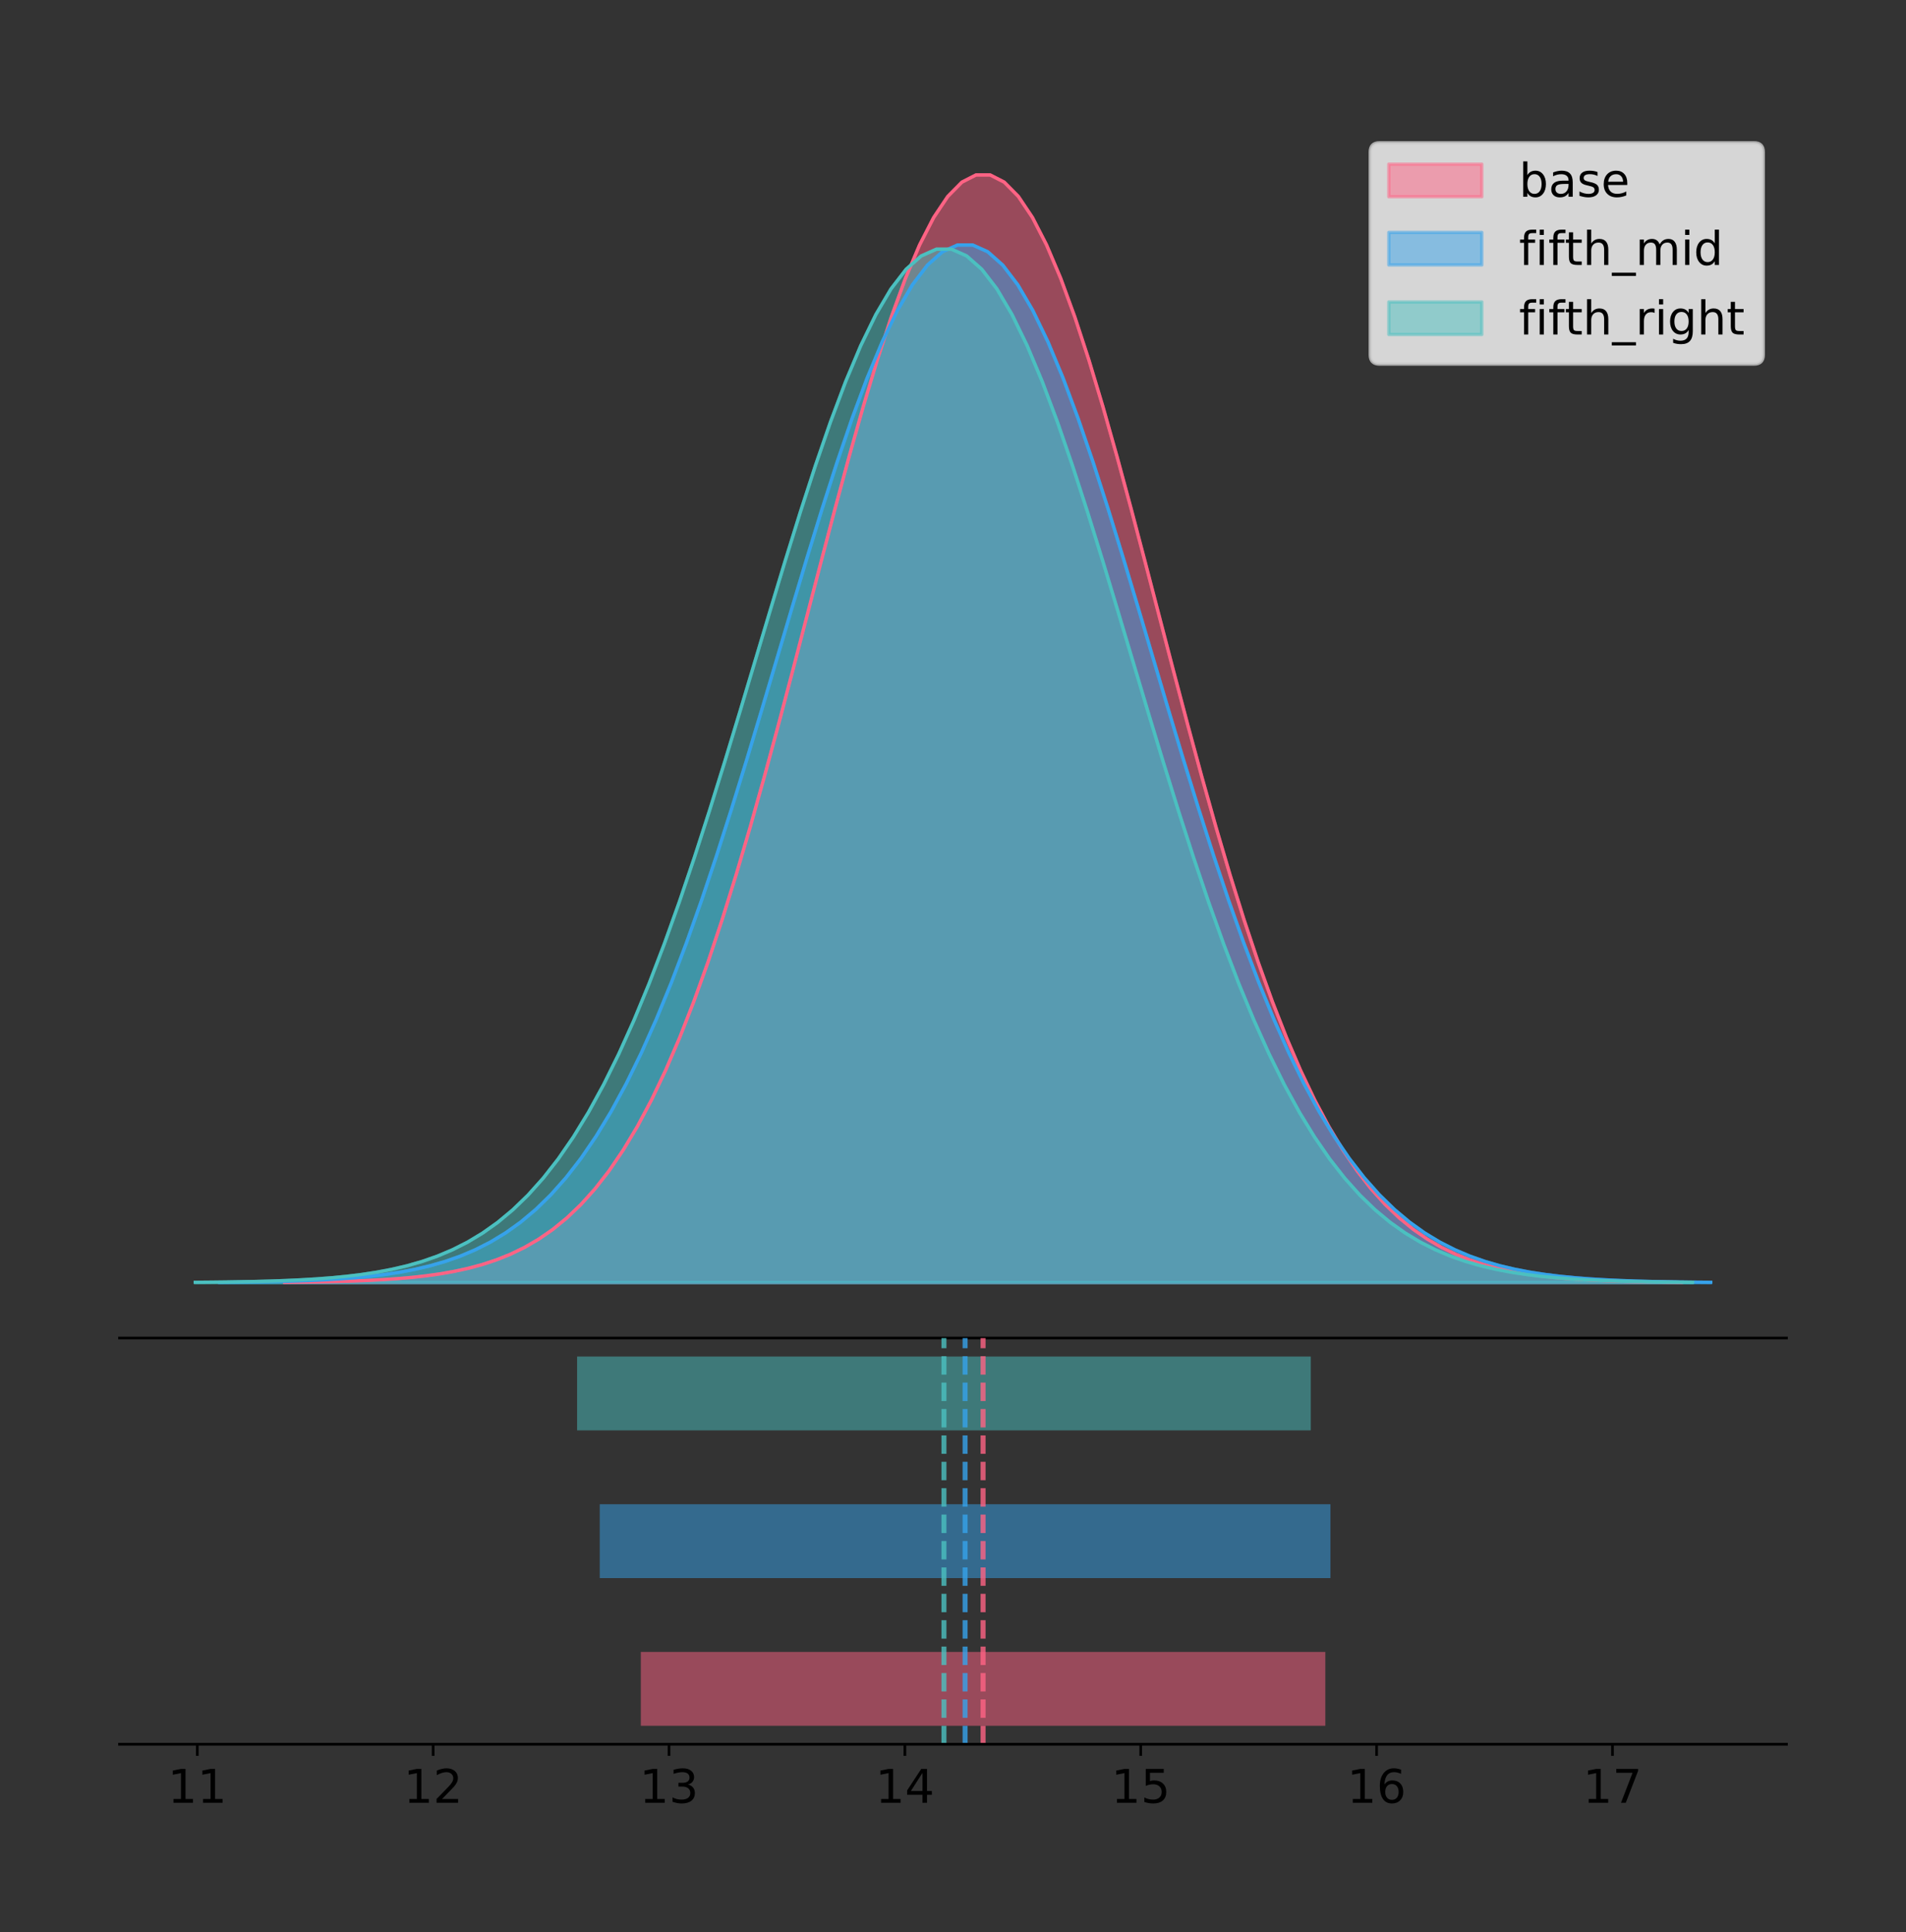 <?xml version="1.0" encoding="utf-8" standalone="no"?>
<!DOCTYPE svg PUBLIC "-//W3C//DTD SVG 1.1//EN"
  "http://www.w3.org/Graphics/SVG/1.1/DTD/svg11.dtd">
<!-- Created with matplotlib (https://matplotlib.org/) -->
<svg height="581.789pt" version="1.1" viewBox="0 0 574.2 581.789" width="574.2pt" xmlns="http://www.w3.org/2000/svg" xmlns:xlink="http://www.w3.org/1999/xlink">
 <rect x="0" y="0" width="574.2" height="581.789" fill="#333333" stroke="none"/>
 <defs>
  <style type="text/css">
*{stroke-linecap:butt;stroke-linejoin:round;}
  </style>
 </defs>
 <g id="figure_1">
  <g id="patch_1">
   <path d="M 0 581.789 
L 574.2 581.789 
L 574.2 0 
L 0 0 
z
" style="fill:none;"/>
  </g>
  <g id="axes_1">
   <g id="patch_2">
    <path d="M 36 402.93 
L 538.2 402.93 
L 538.2 36 
L 36 36 
z
" style="fill:none;"/>
   </g>
   <g id="PolyCollection_1">
    <defs>
     <path d="M 85.736 -195.538 
L 85.736 -195.65 
L 89.987 -195.692 
L 94.238 -195.749 
L 98.489 -195.825 
L 102.74 -195.925 
L 106.991 -196.058 
L 111.242 -196.23 
L 115.493 -196.455 
L 119.744 -196.744 
L 123.995 -197.115 
L 128.246 -197.585 
L 132.497 -198.179 
L 136.748 -198.923 
L 140.999 -199.848 
L 145.25 -200.99 
L 149.501 -202.39 
L 153.751 -204.093 
L 158.002 -206.151 
L 162.253 -208.617 
L 166.504 -211.552 
L 170.755 -215.017 
L 175.006 -219.078 
L 179.257 -223.801 
L 183.508 -229.25 
L 187.759 -235.488 
L 192.01 -242.572 
L 196.261 -250.552 
L 200.512 -259.468 
L 204.763 -269.344 
L 209.014 -280.192 
L 213.265 -292.002 
L 217.516 -304.744 
L 221.767 -318.365 
L 226.018 -332.786 
L 230.269 -347.901 
L 234.52 -363.58 
L 238.771 -379.667 
L 243.022 -395.98 
L 247.273 -412.318 
L 251.524 -428.462 
L 255.775 -444.18 
L 260.026 -459.23 
L 264.277 -473.372 
L 268.528 -486.366 
L 272.779 -497.987 
L 277.03 -508.025 
L 281.281 -516.294 
L 285.532 -522.64 
L 289.783 -526.94 
L 294.033 -529.111 
L 298.284 -529.111 
L 302.535 -526.94 
L 306.786 -522.64 
L 311.037 -516.294 
L 315.288 -508.025 
L 319.539 -497.987 
L 323.79 -486.366 
L 328.041 -473.372 
L 332.292 -459.23 
L 336.543 -444.18 
L 340.794 -428.462 
L 345.045 -412.318 
L 349.296 -395.98 
L 353.547 -379.667 
L 357.798 -363.58 
L 362.049 -347.901 
L 366.3 -332.786 
L 370.551 -318.365 
L 374.802 -304.744 
L 379.053 -292.002 
L 383.304 -280.192 
L 387.555 -269.344 
L 391.806 -259.468 
L 396.057 -250.552 
L 400.308 -242.572 
L 404.559 -235.488 
L 408.81 -229.25 
L 413.061 -223.801 
L 417.312 -219.078 
L 421.563 -215.017 
L 425.814 -211.552 
L 430.065 -208.617 
L 434.316 -206.151 
L 438.566 -204.093 
L 442.817 -202.39 
L 447.068 -200.99 
L 451.319 -199.848 
L 455.57 -198.923 
L 459.821 -198.179 
L 464.072 -197.585 
L 468.323 -197.115 
L 472.574 -196.744 
L 476.825 -196.455 
L 481.076 -196.23 
L 485.327 -196.058 
L 489.578 -195.925 
L 493.829 -195.825 
L 498.08 -195.749 
L 502.331 -195.692 
L 506.582 -195.65 
L 506.582 -195.538 
L 506.582 -195.538 
L 502.331 -195.538 
L 498.08 -195.538 
L 493.829 -195.538 
L 489.578 -195.538 
L 485.327 -195.538 
L 481.076 -195.538 
L 476.825 -195.538 
L 472.574 -195.538 
L 468.323 -195.538 
L 464.072 -195.538 
L 459.821 -195.538 
L 455.57 -195.538 
L 451.319 -195.538 
L 447.068 -195.538 
L 442.817 -195.538 
L 438.566 -195.538 
L 434.316 -195.538 
L 430.065 -195.538 
L 425.814 -195.538 
L 421.563 -195.538 
L 417.312 -195.538 
L 413.061 -195.538 
L 408.81 -195.538 
L 404.559 -195.538 
L 400.308 -195.538 
L 396.057 -195.538 
L 391.806 -195.538 
L 387.555 -195.538 
L 383.304 -195.538 
L 379.053 -195.538 
L 374.802 -195.538 
L 370.551 -195.538 
L 366.3 -195.538 
L 362.049 -195.538 
L 357.798 -195.538 
L 353.547 -195.538 
L 349.296 -195.538 
L 345.045 -195.538 
L 340.794 -195.538 
L 336.543 -195.538 
L 332.292 -195.538 
L 328.041 -195.538 
L 323.79 -195.538 
L 319.539 -195.538 
L 315.288 -195.538 
L 311.037 -195.538 
L 306.786 -195.538 
L 302.535 -195.538 
L 298.284 -195.538 
L 294.033 -195.538 
L 289.783 -195.538 
L 285.532 -195.538 
L 281.281 -195.538 
L 277.03 -195.538 
L 272.779 -195.538 
L 268.528 -195.538 
L 264.277 -195.538 
L 260.026 -195.538 
L 255.775 -195.538 
L 251.524 -195.538 
L 247.273 -195.538 
L 243.022 -195.538 
L 238.771 -195.538 
L 234.52 -195.538 
L 230.269 -195.538 
L 226.018 -195.538 
L 221.767 -195.538 
L 217.516 -195.538 
L 213.265 -195.538 
L 209.014 -195.538 
L 204.763 -195.538 
L 200.512 -195.538 
L 196.261 -195.538 
L 192.01 -195.538 
L 187.759 -195.538 
L 183.508 -195.538 
L 179.257 -195.538 
L 175.006 -195.538 
L 170.755 -195.538 
L 166.504 -195.538 
L 162.253 -195.538 
L 158.002 -195.538 
L 153.751 -195.538 
L 149.501 -195.538 
L 145.25 -195.538 
L 140.999 -195.538 
L 136.748 -195.538 
L 132.497 -195.538 
L 128.246 -195.538 
L 123.995 -195.538 
L 119.744 -195.538 
L 115.493 -195.538 
L 111.242 -195.538 
L 106.991 -195.538 
L 102.74 -195.538 
L 98.489 -195.538 
L 94.238 -195.538 
L 89.987 -195.538 
L 85.736 -195.538 
z
" id="m5c7e830a06" style="stroke:#ff6384;stroke-opacity:0.5;"/>
    </defs>
    <g clip-path="url(#p3f7d92418c)">
     <use style="fill:#ff6384;fill-opacity:0.5;stroke:#ff6384;stroke-opacity:0.5;" x="0" xlink:href="#m5c7e830a06" y="581.789"/>
    </g>
   </g>
   <g id="PolyCollection_2">
    <defs>
     <path d="M 66.116 -195.538 
L 66.116 -195.643 
L 70.654 -195.682 
L 75.192 -195.736 
L 79.73 -195.807 
L 84.268 -195.901 
L 88.806 -196.025 
L 93.344 -196.187 
L 97.882 -196.397 
L 102.42 -196.668 
L 106.958 -197.015 
L 111.496 -197.456 
L 116.034 -198.012 
L 120.572 -198.709 
L 125.11 -199.575 
L 129.647 -200.645 
L 134.185 -201.957 
L 138.723 -203.552 
L 143.261 -205.48 
L 147.799 -207.79 
L 152.337 -210.539 
L 156.875 -213.785 
L 161.413 -217.589 
L 165.951 -222.013 
L 170.489 -227.118 
L 175.027 -232.962 
L 179.565 -239.598 
L 184.103 -247.073 
L 188.641 -255.425 
L 193.179 -264.677 
L 197.717 -274.839 
L 202.255 -285.902 
L 206.793 -297.838 
L 211.33 -310.598 
L 215.868 -324.106 
L 220.406 -338.266 
L 224.944 -352.954 
L 229.482 -368.023 
L 234.02 -383.304 
L 238.558 -398.609 
L 243.096 -413.733 
L 247.634 -428.456 
L 252.172 -442.555 
L 256.71 -455.802 
L 261.248 -467.974 
L 265.786 -478.86 
L 270.324 -488.263 
L 274.862 -496.01 
L 279.4 -501.954 
L 283.938 -505.982 
L 288.476 -508.016 
L 293.013 -508.016 
L 297.551 -505.982 
L 302.089 -501.954 
L 306.627 -496.01 
L 311.165 -488.263 
L 315.703 -478.86 
L 320.241 -467.974 
L 324.779 -455.802 
L 329.317 -442.555 
L 333.855 -428.456 
L 338.393 -413.733 
L 342.931 -398.609 
L 347.469 -383.304 
L 352.007 -368.023 
L 356.545 -352.954 
L 361.083 -338.266 
L 365.621 -324.106 
L 370.159 -310.598 
L 374.696 -297.838 
L 379.234 -285.902 
L 383.772 -274.839 
L 388.31 -264.677 
L 392.848 -255.425 
L 397.386 -247.073 
L 401.924 -239.598 
L 406.462 -232.962 
L 411 -227.118 
L 415.538 -222.013 
L 420.076 -217.589 
L 424.614 -213.785 
L 429.152 -210.539 
L 433.69 -207.79 
L 438.228 -205.48 
L 442.766 -203.552 
L 447.304 -201.957 
L 451.842 -200.645 
L 456.379 -199.575 
L 460.917 -198.709 
L 465.455 -198.012 
L 469.993 -197.456 
L 474.531 -197.015 
L 479.069 -196.668 
L 483.607 -196.397 
L 488.145 -196.187 
L 492.683 -196.025 
L 497.221 -195.901 
L 501.759 -195.807 
L 506.297 -195.736 
L 510.835 -195.682 
L 515.373 -195.643 
L 515.373 -195.538 
L 515.373 -195.538 
L 510.835 -195.538 
L 506.297 -195.538 
L 501.759 -195.538 
L 497.221 -195.538 
L 492.683 -195.538 
L 488.145 -195.538 
L 483.607 -195.538 
L 479.069 -195.538 
L 474.531 -195.538 
L 469.993 -195.538 
L 465.455 -195.538 
L 460.917 -195.538 
L 456.379 -195.538 
L 451.842 -195.538 
L 447.304 -195.538 
L 442.766 -195.538 
L 438.228 -195.538 
L 433.69 -195.538 
L 429.152 -195.538 
L 424.614 -195.538 
L 420.076 -195.538 
L 415.538 -195.538 
L 411 -195.538 
L 406.462 -195.538 
L 401.924 -195.538 
L 397.386 -195.538 
L 392.848 -195.538 
L 388.31 -195.538 
L 383.772 -195.538 
L 379.234 -195.538 
L 374.696 -195.538 
L 370.159 -195.538 
L 365.621 -195.538 
L 361.083 -195.538 
L 356.545 -195.538 
L 352.007 -195.538 
L 347.469 -195.538 
L 342.931 -195.538 
L 338.393 -195.538 
L 333.855 -195.538 
L 329.317 -195.538 
L 324.779 -195.538 
L 320.241 -195.538 
L 315.703 -195.538 
L 311.165 -195.538 
L 306.627 -195.538 
L 302.089 -195.538 
L 297.551 -195.538 
L 293.013 -195.538 
L 288.476 -195.538 
L 283.938 -195.538 
L 279.4 -195.538 
L 274.862 -195.538 
L 270.324 -195.538 
L 265.786 -195.538 
L 261.248 -195.538 
L 256.71 -195.538 
L 252.172 -195.538 
L 247.634 -195.538 
L 243.096 -195.538 
L 238.558 -195.538 
L 234.02 -195.538 
L 229.482 -195.538 
L 224.944 -195.538 
L 220.406 -195.538 
L 215.868 -195.538 
L 211.33 -195.538 
L 206.793 -195.538 
L 202.255 -195.538 
L 197.717 -195.538 
L 193.179 -195.538 
L 188.641 -195.538 
L 184.103 -195.538 
L 179.565 -195.538 
L 175.027 -195.538 
L 170.489 -195.538 
L 165.951 -195.538 
L 161.413 -195.538 
L 156.875 -195.538 
L 152.337 -195.538 
L 147.799 -195.538 
L 143.261 -195.538 
L 138.723 -195.538 
L 134.185 -195.538 
L 129.647 -195.538 
L 125.11 -195.538 
L 120.572 -195.538 
L 116.034 -195.538 
L 111.496 -195.538 
L 106.958 -195.538 
L 102.42 -195.538 
L 97.882 -195.538 
L 93.344 -195.538 
L 88.806 -195.538 
L 84.268 -195.538 
L 79.73 -195.538 
L 75.192 -195.538 
L 70.654 -195.538 
L 66.116 -195.538 
z
" id="m9ee4ba7bad" style="stroke:#36a2eb;stroke-opacity:0.5;"/>
    </defs>
    <g clip-path="url(#p3f7d92418c)">
     <use style="fill:#36a2eb;fill-opacity:0.5;stroke:#36a2eb;stroke-opacity:0.5;" x="0" xlink:href="#m9ee4ba7bad" y="581.789"/>
    </g>
   </g>
   <g id="PolyCollection_3">
    <defs>
     <path d="M 58.827 -195.538 
L 58.827 -195.642 
L 63.384 -195.682 
L 67.94 -195.735 
L 72.497 -195.806 
L 77.053 -195.899 
L 81.609 -196.023 
L 86.166 -196.184 
L 90.722 -196.394 
L 95.279 -196.663 
L 99.835 -197.009 
L 104.392 -197.448 
L 108.948 -198.002 
L 113.504 -198.696 
L 118.061 -199.559 
L 122.617 -200.625 
L 127.174 -201.931 
L 131.73 -203.52 
L 136.287 -205.439 
L 140.843 -207.74 
L 145.4 -210.478 
L 149.956 -213.711 
L 154.512 -217.5 
L 159.069 -221.906 
L 163.625 -226.99 
L 168.182 -232.81 
L 172.738 -239.419 
L 177.295 -246.864 
L 181.851 -255.182 
L 186.407 -264.396 
L 190.964 -274.517 
L 195.52 -285.535 
L 200.077 -297.423 
L 204.633 -310.131 
L 209.19 -323.585 
L 213.746 -337.687 
L 218.302 -352.315 
L 222.859 -367.323 
L 227.415 -382.542 
L 231.972 -397.785 
L 236.528 -412.847 
L 241.085 -427.511 
L 245.641 -441.552 
L 250.197 -454.746 
L 254.754 -466.869 
L 259.31 -477.711 
L 263.867 -487.075 
L 268.423 -494.791 
L 272.98 -500.711 
L 277.536 -504.722 
L 282.093 -506.748 
L 286.649 -506.748 
L 291.205 -504.722 
L 295.762 -500.711 
L 300.318 -494.791 
L 304.875 -487.075 
L 309.431 -477.711 
L 313.988 -466.869 
L 318.544 -454.746 
L 323.1 -441.552 
L 327.657 -427.511 
L 332.213 -412.847 
L 336.77 -397.785 
L 341.326 -382.542 
L 345.883 -367.323 
L 350.439 -352.315 
L 354.995 -337.687 
L 359.552 -323.585 
L 364.108 -310.131 
L 368.665 -297.423 
L 373.221 -285.535 
L 377.778 -274.517 
L 382.334 -264.396 
L 386.89 -255.182 
L 391.447 -246.864 
L 396.003 -239.419 
L 400.56 -232.81 
L 405.116 -226.99 
L 409.673 -221.906 
L 414.229 -217.5 
L 418.786 -213.711 
L 423.342 -210.478 
L 427.898 -207.74 
L 432.455 -205.439 
L 437.011 -203.52 
L 441.568 -201.931 
L 446.124 -200.625 
L 450.681 -199.559 
L 455.237 -198.696 
L 459.793 -198.002 
L 464.35 -197.448 
L 468.906 -197.009 
L 473.463 -196.663 
L 478.019 -196.394 
L 482.576 -196.184 
L 487.132 -196.023 
L 491.688 -195.899 
L 496.245 -195.806 
L 500.801 -195.735 
L 505.358 -195.682 
L 509.914 -195.642 
L 509.914 -195.538 
L 509.914 -195.538 
L 505.358 -195.538 
L 500.801 -195.538 
L 496.245 -195.538 
L 491.688 -195.538 
L 487.132 -195.538 
L 482.576 -195.538 
L 478.019 -195.538 
L 473.463 -195.538 
L 468.906 -195.538 
L 464.35 -195.538 
L 459.793 -195.538 
L 455.237 -195.538 
L 450.681 -195.538 
L 446.124 -195.538 
L 441.568 -195.538 
L 437.011 -195.538 
L 432.455 -195.538 
L 427.898 -195.538 
L 423.342 -195.538 
L 418.786 -195.538 
L 414.229 -195.538 
L 409.673 -195.538 
L 405.116 -195.538 
L 400.56 -195.538 
L 396.003 -195.538 
L 391.447 -195.538 
L 386.89 -195.538 
L 382.334 -195.538 
L 377.778 -195.538 
L 373.221 -195.538 
L 368.665 -195.538 
L 364.108 -195.538 
L 359.552 -195.538 
L 354.995 -195.538 
L 350.439 -195.538 
L 345.883 -195.538 
L 341.326 -195.538 
L 336.77 -195.538 
L 332.213 -195.538 
L 327.657 -195.538 
L 323.1 -195.538 
L 318.544 -195.538 
L 313.988 -195.538 
L 309.431 -195.538 
L 304.875 -195.538 
L 300.318 -195.538 
L 295.762 -195.538 
L 291.205 -195.538 
L 286.649 -195.538 
L 282.093 -195.538 
L 277.536 -195.538 
L 272.98 -195.538 
L 268.423 -195.538 
L 263.867 -195.538 
L 259.31 -195.538 
L 254.754 -195.538 
L 250.197 -195.538 
L 245.641 -195.538 
L 241.085 -195.538 
L 236.528 -195.538 
L 231.972 -195.538 
L 227.415 -195.538 
L 222.859 -195.538 
L 218.302 -195.538 
L 213.746 -195.538 
L 209.19 -195.538 
L 204.633 -195.538 
L 200.077 -195.538 
L 195.52 -195.538 
L 190.964 -195.538 
L 186.407 -195.538 
L 181.851 -195.538 
L 177.295 -195.538 
L 172.738 -195.538 
L 168.182 -195.538 
L 163.625 -195.538 
L 159.069 -195.538 
L 154.512 -195.538 
L 149.956 -195.538 
L 145.4 -195.538 
L 140.843 -195.538 
L 136.287 -195.538 
L 131.73 -195.538 
L 127.174 -195.538 
L 122.617 -195.538 
L 118.061 -195.538 
L 113.504 -195.538 
L 108.948 -195.538 
L 104.392 -195.538 
L 99.835 -195.538 
L 95.279 -195.538 
L 90.722 -195.538 
L 86.166 -195.538 
L 81.609 -195.538 
L 77.053 -195.538 
L 72.497 -195.538 
L 67.94 -195.538 
L 63.384 -195.538 
L 58.827 -195.538 
z
" id="m8e921d7226" style="stroke:#4bc0c0;stroke-opacity:0.5;"/>
    </defs>
    <g clip-path="url(#p3f7d92418c)">
     <use style="fill:#4bc0c0;fill-opacity:0.5;stroke:#4bc0c0;stroke-opacity:0.5;" x="0" xlink:href="#m8e921d7226" y="581.789"/>
    </g>
   </g>
   <g id="line2d_1">
    <path clip-path="url(#p3f7d92418c)" d="M 85.736 386.139 
L 89.987 386.097 
L 94.238 386.04 
L 98.489 385.965 
L 102.74 385.864 
L 106.991 385.732 
L 111.242 385.559 
L 115.493 385.334 
L 119.744 385.045 
L 123.995 384.675 
L 128.246 384.204 
L 132.497 383.61 
L 136.748 382.867 
L 140.999 381.941 
L 145.25 380.799 
L 149.501 379.399 
L 153.751 377.696 
L 158.002 375.639 
L 162.253 373.172 
L 166.504 370.238 
L 170.755 366.772 
L 175.006 362.711 
L 179.257 357.989 
L 183.508 352.539 
L 187.759 346.301 
L 192.01 339.217 
L 196.261 331.237 
L 200.512 322.322 
L 204.763 312.445 
L 209.014 301.597 
L 213.265 289.787 
L 217.516 277.045 
L 221.767 263.424 
L 226.018 249.004 
L 230.269 233.888 
L 234.52 218.209 
L 238.771 202.123 
L 243.022 185.809 
L 247.273 169.471 
L 251.524 153.327 
L 255.775 137.61 
L 260.026 122.559 
L 264.277 108.418 
L 268.528 95.423 
L 272.779 83.803 
L 277.03 73.765 
L 281.281 65.495 
L 285.532 59.15 
L 289.783 54.85 
L 294.033 52.679 
L 298.284 52.679 
L 302.535 54.85 
L 306.786 59.15 
L 311.037 65.495 
L 315.288 73.765 
L 319.539 83.803 
L 323.79 95.423 
L 328.041 108.418 
L 332.292 122.559 
L 336.543 137.61 
L 340.794 153.327 
L 345.045 169.471 
L 349.296 185.809 
L 353.547 202.123 
L 357.798 218.209 
L 362.049 233.888 
L 366.3 249.004 
L 370.551 263.424 
L 374.802 277.045 
L 379.053 289.787 
L 383.304 301.597 
L 387.555 312.445 
L 391.806 322.322 
L 396.057 331.237 
L 400.308 339.217 
L 404.559 346.301 
L 408.81 352.539 
L 413.061 357.989 
L 417.312 362.711 
L 421.563 366.772 
L 425.814 370.238 
L 430.065 373.172 
L 434.316 375.639 
L 438.566 377.696 
L 442.817 379.399 
L 447.068 380.799 
L 451.319 381.941 
L 455.57 382.867 
L 459.821 383.61 
L 464.072 384.204 
L 468.323 384.675 
L 472.574 385.045 
L 476.825 385.334 
L 481.076 385.559 
L 485.327 385.732 
L 489.578 385.864 
L 493.829 385.965 
L 498.08 386.04 
L 502.331 386.097 
L 506.582 386.139 
" style="fill:none;stroke:#ff6384;stroke-linecap:square;"/>
   </g>
   <g id="line2d_2">
    <path clip-path="url(#p3f7d92418c)" d="M 66.116 386.146 
L 70.654 386.107 
L 75.192 386.054 
L 79.73 385.983 
L 84.268 385.889 
L 88.806 385.765 
L 93.344 385.603 
L 97.882 385.392 
L 102.42 385.121 
L 106.958 384.774 
L 111.496 384.334 
L 116.034 383.777 
L 120.572 383.081 
L 125.11 382.214 
L 129.647 381.144 
L 134.185 379.833 
L 138.723 378.237 
L 143.261 376.31 
L 147.799 373.999 
L 152.337 371.25 
L 156.875 368.004 
L 161.413 364.2 
L 165.951 359.776 
L 170.489 354.671 
L 175.027 348.828 
L 179.565 342.191 
L 184.103 334.716 
L 188.641 326.364 
L 193.179 317.113 
L 197.717 306.951 
L 202.255 295.888 
L 206.793 283.951 
L 211.33 271.192 
L 215.868 257.683 
L 220.406 243.523 
L 224.944 228.836 
L 229.482 213.767 
L 234.02 198.485 
L 238.558 183.18 
L 243.096 168.057 
L 247.634 153.333 
L 252.172 139.235 
L 256.71 125.988 
L 261.248 113.815 
L 265.786 102.929 
L 270.324 93.526 
L 274.862 85.779 
L 279.4 79.835 
L 283.938 75.807 
L 288.476 73.773 
L 293.013 73.773 
L 297.551 75.807 
L 302.089 79.835 
L 306.627 85.779 
L 311.165 93.526 
L 315.703 102.929 
L 320.241 113.815 
L 324.779 125.988 
L 329.317 139.235 
L 333.855 153.333 
L 338.393 168.057 
L 342.931 183.18 
L 347.469 198.485 
L 352.007 213.767 
L 356.545 228.836 
L 361.083 243.523 
L 365.621 257.683 
L 370.159 271.192 
L 374.696 283.951 
L 379.234 295.888 
L 383.772 306.951 
L 388.31 317.113 
L 392.848 326.364 
L 397.386 334.716 
L 401.924 342.191 
L 406.462 348.828 
L 411 354.671 
L 415.538 359.776 
L 420.076 364.2 
L 424.614 368.004 
L 429.152 371.25 
L 433.69 373.999 
L 438.228 376.31 
L 442.766 378.237 
L 447.304 379.833 
L 451.842 381.144 
L 456.379 382.214 
L 460.917 383.081 
L 465.455 383.777 
L 469.993 384.334 
L 474.531 384.774 
L 479.069 385.121 
L 483.607 385.392 
L 488.145 385.603 
L 492.683 385.765 
L 497.221 385.889 
L 501.759 385.983 
L 506.297 386.054 
L 510.835 386.107 
L 515.373 386.146 
" style="fill:none;stroke:#36a2eb;stroke-linecap:square;"/>
   </g>
   <g id="line2d_3">
    <path clip-path="url(#p3f7d92418c)" d="M 58.827 386.147 
L 63.384 386.107 
L 67.94 386.055 
L 72.497 385.984 
L 77.053 385.89 
L 81.609 385.767 
L 86.166 385.605 
L 90.722 385.396 
L 95.279 385.126 
L 99.835 384.78 
L 104.392 384.341 
L 108.948 383.787 
L 113.504 383.093 
L 118.061 382.23 
L 122.617 381.165 
L 127.174 379.859 
L 131.73 378.27 
L 136.287 376.35 
L 140.843 374.049 
L 145.4 371.311 
L 149.956 368.078 
L 154.512 364.289 
L 159.069 359.883 
L 163.625 354.8 
L 168.182 348.98 
L 172.738 342.37 
L 177.295 334.925 
L 181.851 326.607 
L 186.407 317.393 
L 190.964 307.273 
L 195.52 296.254 
L 200.077 284.366 
L 204.633 271.658 
L 209.19 258.205 
L 213.746 244.103 
L 218.302 229.474 
L 222.859 214.466 
L 227.415 199.247 
L 231.972 184.004 
L 236.528 168.942 
L 241.085 154.278 
L 245.641 140.237 
L 250.197 127.044 
L 254.754 114.92 
L 259.31 104.079 
L 263.867 94.714 
L 268.423 86.999 
L 272.98 81.079 
L 277.536 77.067 
L 282.093 75.041 
L 286.649 75.041 
L 291.205 77.067 
L 295.762 81.079 
L 300.318 86.999 
L 304.875 94.714 
L 309.431 104.079 
L 313.988 114.92 
L 318.544 127.044 
L 323.1 140.237 
L 327.657 154.278 
L 332.213 168.942 
L 336.77 184.004 
L 341.326 199.247 
L 345.883 214.466 
L 350.439 229.474 
L 354.995 244.103 
L 359.552 258.205 
L 364.108 271.658 
L 368.665 284.366 
L 373.221 296.254 
L 377.778 307.273 
L 382.334 317.393 
L 386.89 326.607 
L 391.447 334.925 
L 396.003 342.37 
L 400.56 348.98 
L 405.116 354.8 
L 409.673 359.883 
L 414.229 364.289 
L 418.786 368.078 
L 423.342 371.311 
L 427.898 374.049 
L 432.455 376.35 
L 437.011 378.27 
L 441.568 379.859 
L 446.124 381.165 
L 450.681 382.23 
L 455.237 383.093 
L 459.793 383.787 
L 464.35 384.341 
L 468.906 384.78 
L 473.463 385.126 
L 478.019 385.396 
L 482.576 385.605 
L 487.132 385.767 
L 491.688 385.89 
L 496.245 385.984 
L 500.801 386.055 
L 505.358 386.107 
L 509.914 386.147 
" style="fill:none;stroke:#4bc0c0;stroke-linecap:square;"/>
   </g>
   <g id="patch_3">
    <path d="M 36 402.93 
L 538.2 402.93 
" style="fill:none;stroke:#000000;stroke-linecap:square;stroke-linejoin:miter;stroke-width:0.8;"/>
   </g>
   <g id="legend_1">
    <g id="patch_4">
     <path d="M 415.602 109.627 
L 528.4 109.627 
Q 531.2 109.627 531.2 106.827 
L 531.2 45.8 
Q 531.2 43 528.4 43 
L 415.602 43 
Q 412.802 43 412.802 45.8 
L 412.802 106.827 
Q 412.802 109.627 415.602 109.627 
z
" style="fill:#ffffff;opacity:0.8;stroke:#cccccc;stroke-linejoin:miter;"/>
    </g>
    <g id="patch_5">
     <path d="M 418.402 59.238 
L 446.402 59.238 
L 446.402 49.438 
L 418.402 49.438 
z
" style="fill:#ff6384;opacity:0.5;stroke:#ff6384;stroke-linejoin:miter;"/>
    </g>
    <g id="text_1">
     <!-- base -->
     <defs>
      <path d="M 48.688 27.297 
Q 48.688 37.203 44.609 42.844 
Q 40.531 48.484 33.406 48.484 
Q 26.266 48.484 22.188 42.844 
Q 18.109 37.203 18.109 27.297 
Q 18.109 17.391 22.188 11.75 
Q 26.266 6.109 33.406 6.109 
Q 40.531 6.109 44.609 11.75 
Q 48.688 17.391 48.688 27.297 
z
M 18.109 46.391 
Q 20.953 51.266 25.266 53.625 
Q 29.594 56 35.594 56 
Q 45.562 56 51.781 48.094 
Q 58.016 40.188 58.016 27.297 
Q 58.016 14.406 51.781 6.484 
Q 45.562 -1.422 35.594 -1.422 
Q 29.594 -1.422 25.266 0.953 
Q 20.953 3.328 18.109 8.203 
L 18.109 0 
L 9.078 0 
L 9.078 75.984 
L 18.109 75.984 
z
" id="DejaVuSans-98"/>
      <path d="M 34.281 27.484 
Q 23.391 27.484 19.188 25 
Q 14.984 22.516 14.984 16.5 
Q 14.984 11.719 18.141 8.906 
Q 21.297 6.109 26.703 6.109 
Q 34.188 6.109 38.703 11.406 
Q 43.219 16.703 43.219 25.484 
L 43.219 27.484 
z
M 52.203 31.203 
L 52.203 0 
L 43.219 0 
L 43.219 8.297 
Q 40.141 3.328 35.547 0.953 
Q 30.953 -1.422 24.312 -1.422 
Q 15.922 -1.422 10.953 3.297 
Q 6 8.016 6 15.922 
Q 6 25.141 12.172 29.828 
Q 18.359 34.516 30.609 34.516 
L 43.219 34.516 
L 43.219 35.406 
Q 43.219 41.609 39.141 45 
Q 35.062 48.391 27.688 48.391 
Q 23 48.391 18.547 47.266 
Q 14.109 46.141 10.016 43.891 
L 10.016 52.203 
Q 14.938 54.109 19.578 55.047 
Q 24.219 56 28.609 56 
Q 40.484 56 46.344 49.844 
Q 52.203 43.703 52.203 31.203 
z
" id="DejaVuSans-97"/>
      <path d="M 44.281 53.078 
L 44.281 44.578 
Q 40.484 46.531 36.375 47.5 
Q 32.281 48.484 27.875 48.484 
Q 21.188 48.484 17.844 46.438 
Q 14.5 44.391 14.5 40.281 
Q 14.5 37.156 16.891 35.375 
Q 19.281 33.594 26.516 31.984 
L 29.594 31.297 
Q 39.156 29.25 43.188 25.516 
Q 47.219 21.781 47.219 15.094 
Q 47.219 7.469 41.188 3.016 
Q 35.156 -1.422 24.609 -1.422 
Q 20.219 -1.422 15.453 -0.562 
Q 10.688 0.297 5.422 2 
L 5.422 11.281 
Q 10.406 8.688 15.234 7.391 
Q 20.062 6.109 24.812 6.109 
Q 31.156 6.109 34.562 8.281 
Q 37.984 10.453 37.984 14.406 
Q 37.984 18.062 35.516 20.016 
Q 33.062 21.969 24.703 23.781 
L 21.578 24.516 
Q 13.234 26.266 9.516 29.906 
Q 5.812 33.547 5.812 39.891 
Q 5.812 47.609 11.281 51.797 
Q 16.75 56 26.812 56 
Q 31.781 56 36.172 55.266 
Q 40.578 54.547 44.281 53.078 
z
" id="DejaVuSans-115"/>
      <path d="M 56.203 29.594 
L 56.203 25.203 
L 14.891 25.203 
Q 15.484 15.922 20.484 11.062 
Q 25.484 6.203 34.422 6.203 
Q 39.594 6.203 44.453 7.469 
Q 49.312 8.734 54.109 11.281 
L 54.109 2.781 
Q 49.266 0.734 44.188 -0.344 
Q 39.109 -1.422 33.891 -1.422 
Q 20.797 -1.422 13.156 6.188 
Q 5.516 13.812 5.516 26.812 
Q 5.516 40.234 12.766 48.109 
Q 20.016 56 32.328 56 
Q 43.359 56 49.781 48.891 
Q 56.203 41.797 56.203 29.594 
z
M 47.219 32.234 
Q 47.125 39.594 43.094 43.984 
Q 39.062 48.391 32.422 48.391 
Q 24.906 48.391 20.391 44.141 
Q 15.875 39.891 15.188 32.172 
z
" id="DejaVuSans-101"/>
     </defs>
     <g transform="translate(457.602 59.238)scale(0.14 -0.14)">
      <use xlink:href="#DejaVuSans-98"/>
      <use x="63.477" xlink:href="#DejaVuSans-97"/>
      <use x="124.756" xlink:href="#DejaVuSans-115"/>
      <use x="176.855" xlink:href="#DejaVuSans-101"/>
     </g>
    </g>
    <g id="patch_6">
     <path d="M 418.402 79.787 
L 446.402 79.787 
L 446.402 69.987 
L 418.402 69.987 
z
" style="fill:#36a2eb;opacity:0.5;stroke:#36a2eb;stroke-linejoin:miter;"/>
    </g>
    <g id="text_2">
     <!-- fifth_mid -->
     <defs>
      <path d="M 37.109 75.984 
L 37.109 68.5 
L 28.516 68.5 
Q 23.688 68.5 21.797 66.547 
Q 19.922 64.594 19.922 59.516 
L 19.922 54.688 
L 34.719 54.688 
L 34.719 47.703 
L 19.922 47.703 
L 19.922 0 
L 10.891 0 
L 10.891 47.703 
L 2.297 47.703 
L 2.297 54.688 
L 10.891 54.688 
L 10.891 58.5 
Q 10.891 67.625 15.141 71.797 
Q 19.391 75.984 28.609 75.984 
z
" id="DejaVuSans-102"/>
      <path d="M 9.422 54.688 
L 18.406 54.688 
L 18.406 0 
L 9.422 0 
z
M 9.422 75.984 
L 18.406 75.984 
L 18.406 64.594 
L 9.422 64.594 
z
" id="DejaVuSans-105"/>
      <path d="M 18.312 70.219 
L 18.312 54.688 
L 36.812 54.688 
L 36.812 47.703 
L 18.312 47.703 
L 18.312 18.016 
Q 18.312 11.328 20.141 9.422 
Q 21.969 7.516 27.594 7.516 
L 36.812 7.516 
L 36.812 0 
L 27.594 0 
Q 17.188 0 13.234 3.875 
Q 9.281 7.766 9.281 18.016 
L 9.281 47.703 
L 2.688 47.703 
L 2.688 54.688 
L 9.281 54.688 
L 9.281 70.219 
z
" id="DejaVuSans-116"/>
      <path d="M 54.891 33.016 
L 54.891 0 
L 45.906 0 
L 45.906 32.719 
Q 45.906 40.484 42.875 44.328 
Q 39.844 48.188 33.797 48.188 
Q 26.516 48.188 22.312 43.547 
Q 18.109 38.922 18.109 30.906 
L 18.109 0 
L 9.078 0 
L 9.078 75.984 
L 18.109 75.984 
L 18.109 46.188 
Q 21.344 51.125 25.703 53.562 
Q 30.078 56 35.797 56 
Q 45.219 56 50.047 50.172 
Q 54.891 44.344 54.891 33.016 
z
" id="DejaVuSans-104"/>
      <path d="M 50.984 -16.609 
L 50.984 -23.578 
L -0.984 -23.578 
L -0.984 -16.609 
z
" id="DejaVuSans-95"/>
      <path d="M 52 44.188 
Q 55.375 50.25 60.062 53.125 
Q 64.75 56 71.094 56 
Q 79.641 56 84.281 50.016 
Q 88.922 44.047 88.922 33.016 
L 88.922 0 
L 79.891 0 
L 79.891 32.719 
Q 79.891 40.578 77.094 44.375 
Q 74.312 48.188 68.609 48.188 
Q 61.625 48.188 57.562 43.547 
Q 53.516 38.922 53.516 30.906 
L 53.516 0 
L 44.484 0 
L 44.484 32.719 
Q 44.484 40.625 41.703 44.406 
Q 38.922 48.188 33.109 48.188 
Q 26.219 48.188 22.156 43.531 
Q 18.109 38.875 18.109 30.906 
L 18.109 0 
L 9.078 0 
L 9.078 54.688 
L 18.109 54.688 
L 18.109 46.188 
Q 21.188 51.219 25.484 53.609 
Q 29.781 56 35.688 56 
Q 41.656 56 45.828 52.969 
Q 50 49.953 52 44.188 
z
" id="DejaVuSans-109"/>
      <path d="M 45.406 46.391 
L 45.406 75.984 
L 54.391 75.984 
L 54.391 0 
L 45.406 0 
L 45.406 8.203 
Q 42.578 3.328 38.25 0.953 
Q 33.938 -1.422 27.875 -1.422 
Q 17.969 -1.422 11.734 6.484 
Q 5.516 14.406 5.516 27.297 
Q 5.516 40.188 11.734 48.094 
Q 17.969 56 27.875 56 
Q 33.938 56 38.25 53.625 
Q 42.578 51.266 45.406 46.391 
z
M 14.797 27.297 
Q 14.797 17.391 18.875 11.75 
Q 22.953 6.109 30.078 6.109 
Q 37.203 6.109 41.297 11.75 
Q 45.406 17.391 45.406 27.297 
Q 45.406 37.203 41.297 42.844 
Q 37.203 48.484 30.078 48.484 
Q 22.953 48.484 18.875 42.844 
Q 14.797 37.203 14.797 27.297 
z
" id="DejaVuSans-100"/>
     </defs>
     <g transform="translate(457.602 79.787)scale(0.14 -0.14)">
      <use xlink:href="#DejaVuSans-102"/>
      <use x="35.205" xlink:href="#DejaVuSans-105"/>
      <use x="62.988" xlink:href="#DejaVuSans-102"/>
      <use x="98.178" xlink:href="#DejaVuSans-116"/>
      <use x="137.387" xlink:href="#DejaVuSans-104"/>
      <use x="200.766" xlink:href="#DejaVuSans-95"/>
      <use x="250.766" xlink:href="#DejaVuSans-109"/>
      <use x="348.178" xlink:href="#DejaVuSans-105"/>
      <use x="375.961" xlink:href="#DejaVuSans-100"/>
     </g>
    </g>
    <g id="patch_7">
     <path d="M 418.402 100.726 
L 446.402 100.726 
L 446.402 90.926 
L 418.402 90.926 
z
" style="fill:#4bc0c0;opacity:0.5;stroke:#4bc0c0;stroke-linejoin:miter;"/>
    </g>
    <g id="text_3">
     <!-- fifth_right -->
     <defs>
      <path d="M 41.109 46.297 
Q 39.594 47.172 37.812 47.578 
Q 36.031 48 33.891 48 
Q 26.266 48 22.188 43.047 
Q 18.109 38.094 18.109 28.812 
L 18.109 0 
L 9.078 0 
L 9.078 54.688 
L 18.109 54.688 
L 18.109 46.188 
Q 20.953 51.172 25.484 53.578 
Q 30.031 56 36.531 56 
Q 37.453 56 38.578 55.875 
Q 39.703 55.766 41.062 55.516 
z
" id="DejaVuSans-114"/>
      <path d="M 45.406 27.984 
Q 45.406 37.75 41.375 43.109 
Q 37.359 48.484 30.078 48.484 
Q 22.859 48.484 18.828 43.109 
Q 14.797 37.75 14.797 27.984 
Q 14.797 18.266 18.828 12.891 
Q 22.859 7.516 30.078 7.516 
Q 37.359 7.516 41.375 12.891 
Q 45.406 18.266 45.406 27.984 
z
M 54.391 6.781 
Q 54.391 -7.172 48.188 -13.984 
Q 42 -20.797 29.203 -20.797 
Q 24.469 -20.797 20.266 -20.094 
Q 16.062 -19.391 12.109 -17.922 
L 12.109 -9.188 
Q 16.062 -11.328 19.922 -12.344 
Q 23.781 -13.375 27.781 -13.375 
Q 36.625 -13.375 41.016 -8.766 
Q 45.406 -4.156 45.406 5.172 
L 45.406 9.625 
Q 42.625 4.781 38.281 2.391 
Q 33.938 0 27.875 0 
Q 17.828 0 11.672 7.656 
Q 5.516 15.328 5.516 27.984 
Q 5.516 40.672 11.672 48.328 
Q 17.828 56 27.875 56 
Q 33.938 56 38.281 53.609 
Q 42.625 51.219 45.406 46.391 
L 45.406 54.688 
L 54.391 54.688 
z
" id="DejaVuSans-103"/>
     </defs>
     <g transform="translate(457.602 100.726)scale(0.14 -0.14)">
      <use xlink:href="#DejaVuSans-102"/>
      <use x="35.205" xlink:href="#DejaVuSans-105"/>
      <use x="62.988" xlink:href="#DejaVuSans-102"/>
      <use x="98.178" xlink:href="#DejaVuSans-116"/>
      <use x="137.387" xlink:href="#DejaVuSans-104"/>
      <use x="200.766" xlink:href="#DejaVuSans-95"/>
      <use x="250.766" xlink:href="#DejaVuSans-114"/>
      <use x="291.879" xlink:href="#DejaVuSans-105"/>
      <use x="319.662" xlink:href="#DejaVuSans-103"/>
      <use x="383.139" xlink:href="#DejaVuSans-104"/>
      <use x="446.518" xlink:href="#DejaVuSans-116"/>
     </g>
    </g>
   </g>
  </g>
  <g id="axes_2">
   <g id="patch_8">
    <path d="M 36 525.24 
L 538.2 525.24 
L 538.2 402.93 
L 36 402.93 
z
" style="fill:none;"/>
   </g>
   <g id="patch_9">
    <path clip-path="url(#pa09b20f291)" d="M 193.052 519.68 
L 399.266 519.68 
L 399.266 497.442 
L 193.052 497.442 
z
" style="fill:#ff6384;opacity:0.5;"/>
   </g>
   <g id="patch_10">
    <path clip-path="url(#pa09b20f291)" d="M 180.677 475.204 
L 400.812 475.204 
L 400.812 452.966 
L 180.677 452.966 
z
" style="fill:#36a2eb;opacity:0.5;"/>
   </g>
   <g id="patch_11">
    <path clip-path="url(#pa09b20f291)" d="M 173.854 430.728 
L 394.887 430.728 
L 394.887 408.49 
L 173.854 408.49 
z
" style="fill:#4bc0c0;opacity:0.5;"/>
   </g>
   <g id="matplotlib.axis_1">
    <g id="xtick_1">
     <g id="line2d_4">
      <defs>
       <path d="M 0 0 
L 0 3.5 
" id="me76665bf39" style="stroke:#000000;stroke-width:0.8;"/>
      </defs>
      <g>
       <use style="stroke:#000000;stroke-width:0.8;" x="59.434" xlink:href="#me76665bf39" y="525.24"/>
      </g>
     </g>
     <g id="text_4">
      <!-- 11 -->
      <defs>
       <path d="M 12.406 8.297 
L 28.516 8.297 
L 28.516 63.922 
L 10.984 60.406 
L 10.984 69.391 
L 28.422 72.906 
L 38.281 72.906 
L 38.281 8.297 
L 54.391 8.297 
L 54.391 0 
L 12.406 0 
z
" id="DejaVuSans-49"/>
      </defs>
      <g transform="translate(50.527 542.878)scale(0.14 -0.14)">
       <use xlink:href="#DejaVuSans-49"/>
       <use x="63.623" xlink:href="#DejaVuSans-49"/>
      </g>
     </g>
    </g>
    <g id="xtick_2">
     <g id="line2d_5">
      <g>
       <use style="stroke:#000000;stroke-width:0.8;" x="130.491" xlink:href="#me76665bf39" y="525.24"/>
      </g>
     </g>
     <g id="text_5">
      <!-- 12 -->
      <defs>
       <path d="M 19.188 8.297 
L 53.609 8.297 
L 53.609 0 
L 7.328 0 
L 7.328 8.297 
Q 12.938 14.109 22.625 23.891 
Q 32.328 33.688 34.812 36.531 
Q 39.547 41.844 41.422 45.531 
Q 43.312 49.219 43.312 52.781 
Q 43.312 58.594 39.234 62.25 
Q 35.156 65.922 28.609 65.922 
Q 23.969 65.922 18.812 64.312 
Q 13.672 62.703 7.812 59.422 
L 7.812 69.391 
Q 13.766 71.781 18.938 73 
Q 24.125 74.219 28.422 74.219 
Q 39.75 74.219 46.484 68.547 
Q 53.219 62.891 53.219 53.422 
Q 53.219 48.922 51.531 44.891 
Q 49.859 40.875 45.406 35.406 
Q 44.188 33.984 37.641 27.219 
Q 31.109 20.453 19.188 8.297 
z
" id="DejaVuSans-50"/>
      </defs>
      <g transform="translate(121.583 542.878)scale(0.14 -0.14)">
       <use xlink:href="#DejaVuSans-49"/>
       <use x="63.623" xlink:href="#DejaVuSans-50"/>
      </g>
     </g>
    </g>
    <g id="xtick_3">
     <g id="line2d_6">
      <g>
       <use style="stroke:#000000;stroke-width:0.8;" x="201.547" xlink:href="#me76665bf39" y="525.24"/>
      </g>
     </g>
     <g id="text_6">
      <!-- 13 -->
      <defs>
       <path d="M 40.578 39.312 
Q 47.656 37.797 51.625 33 
Q 55.609 28.219 55.609 21.188 
Q 55.609 10.406 48.188 4.484 
Q 40.766 -1.422 27.094 -1.422 
Q 22.516 -1.422 17.656 -0.516 
Q 12.797 0.391 7.625 2.203 
L 7.625 11.719 
Q 11.719 9.328 16.594 8.109 
Q 21.484 6.891 26.812 6.891 
Q 36.078 6.891 40.938 10.547 
Q 45.797 14.203 45.797 21.188 
Q 45.797 27.641 41.281 31.266 
Q 36.766 34.906 28.719 34.906 
L 20.219 34.906 
L 20.219 43.016 
L 29.109 43.016 
Q 36.375 43.016 40.234 45.922 
Q 44.094 48.828 44.094 54.297 
Q 44.094 59.906 40.109 62.906 
Q 36.141 65.922 28.719 65.922 
Q 24.656 65.922 20.016 65.031 
Q 15.375 64.156 9.812 62.312 
L 9.812 71.094 
Q 15.438 72.656 20.344 73.438 
Q 25.25 74.219 29.594 74.219 
Q 40.828 74.219 47.359 69.109 
Q 53.906 64.016 53.906 55.328 
Q 53.906 49.266 50.438 45.094 
Q 46.969 40.922 40.578 39.312 
z
" id="DejaVuSans-51"/>
      </defs>
      <g transform="translate(192.64 542.878)scale(0.14 -0.14)">
       <use xlink:href="#DejaVuSans-49"/>
       <use x="63.623" xlink:href="#DejaVuSans-51"/>
      </g>
     </g>
    </g>
    <g id="xtick_4">
     <g id="line2d_7">
      <g>
       <use style="stroke:#000000;stroke-width:0.8;" x="272.604" xlink:href="#me76665bf39" y="525.24"/>
      </g>
     </g>
     <g id="text_7">
      <!-- 14 -->
      <defs>
       <path d="M 37.797 64.312 
L 12.891 25.391 
L 37.797 25.391 
z
M 35.203 72.906 
L 47.609 72.906 
L 47.609 25.391 
L 58.016 25.391 
L 58.016 17.188 
L 47.609 17.188 
L 47.609 0 
L 37.797 0 
L 37.797 17.188 
L 4.891 17.188 
L 4.891 26.703 
z
" id="DejaVuSans-52"/>
      </defs>
      <g transform="translate(263.696 542.878)scale(0.14 -0.14)">
       <use xlink:href="#DejaVuSans-49"/>
       <use x="63.623" xlink:href="#DejaVuSans-52"/>
      </g>
     </g>
    </g>
    <g id="xtick_5">
     <g id="line2d_8">
      <g>
       <use style="stroke:#000000;stroke-width:0.8;" x="343.66" xlink:href="#me76665bf39" y="525.24"/>
      </g>
     </g>
     <g id="text_8">
      <!-- 15 -->
      <defs>
       <path d="M 10.797 72.906 
L 49.516 72.906 
L 49.516 64.594 
L 19.828 64.594 
L 19.828 46.734 
Q 21.969 47.469 24.109 47.828 
Q 26.266 48.188 28.422 48.188 
Q 40.625 48.188 47.75 41.5 
Q 54.891 34.812 54.891 23.391 
Q 54.891 11.625 47.562 5.094 
Q 40.234 -1.422 26.906 -1.422 
Q 22.312 -1.422 17.547 -0.641 
Q 12.797 0.141 7.719 1.703 
L 7.719 11.625 
Q 12.109 9.234 16.797 8.062 
Q 21.484 6.891 26.703 6.891 
Q 35.156 6.891 40.078 11.328 
Q 45.016 15.766 45.016 23.391 
Q 45.016 31 40.078 35.438 
Q 35.156 39.891 26.703 39.891 
Q 22.75 39.891 18.812 39.016 
Q 14.891 38.141 10.797 36.281 
z
" id="DejaVuSans-53"/>
      </defs>
      <g transform="translate(334.753 542.878)scale(0.14 -0.14)">
       <use xlink:href="#DejaVuSans-49"/>
       <use x="63.623" xlink:href="#DejaVuSans-53"/>
      </g>
     </g>
    </g>
    <g id="xtick_6">
     <g id="line2d_9">
      <g>
       <use style="stroke:#000000;stroke-width:0.8;" x="414.717" xlink:href="#me76665bf39" y="525.24"/>
      </g>
     </g>
     <g id="text_9">
      <!-- 16 -->
      <defs>
       <path d="M 33.016 40.375 
Q 26.375 40.375 22.484 35.828 
Q 18.609 31.297 18.609 23.391 
Q 18.609 15.531 22.484 10.953 
Q 26.375 6.391 33.016 6.391 
Q 39.656 6.391 43.531 10.953 
Q 47.406 15.531 47.406 23.391 
Q 47.406 31.297 43.531 35.828 
Q 39.656 40.375 33.016 40.375 
z
M 52.594 71.297 
L 52.594 62.312 
Q 48.875 64.062 45.094 64.984 
Q 41.312 65.922 37.594 65.922 
Q 27.828 65.922 22.672 59.328 
Q 17.531 52.734 16.797 39.406 
Q 19.672 43.656 24.016 45.922 
Q 28.375 48.188 33.594 48.188 
Q 44.578 48.188 50.953 41.516 
Q 57.328 34.859 57.328 23.391 
Q 57.328 12.156 50.688 5.359 
Q 44.047 -1.422 33.016 -1.422 
Q 20.359 -1.422 13.672 8.266 
Q 6.984 17.969 6.984 36.375 
Q 6.984 53.656 15.188 63.938 
Q 23.391 74.219 37.203 74.219 
Q 40.922 74.219 44.703 73.484 
Q 48.484 72.75 52.594 71.297 
z
" id="DejaVuSans-54"/>
      </defs>
      <g transform="translate(405.809 542.878)scale(0.14 -0.14)">
       <use xlink:href="#DejaVuSans-49"/>
       <use x="63.623" xlink:href="#DejaVuSans-54"/>
      </g>
     </g>
    </g>
    <g id="xtick_7">
     <g id="line2d_10">
      <g>
       <use style="stroke:#000000;stroke-width:0.8;" x="485.773" xlink:href="#me76665bf39" y="525.24"/>
      </g>
     </g>
     <g id="text_10">
      <!-- 17 -->
      <defs>
       <path d="M 8.203 72.906 
L 55.078 72.906 
L 55.078 68.703 
L 28.609 0 
L 18.312 0 
L 43.219 64.594 
L 8.203 64.594 
z
" id="DejaVuSans-55"/>
      </defs>
      <g transform="translate(476.866 542.878)scale(0.14 -0.14)">
       <use xlink:href="#DejaVuSans-49"/>
       <use x="63.623" xlink:href="#DejaVuSans-55"/>
      </g>
     </g>
    </g>
   </g>
   <g id="line2d_11">
    <path clip-path="url(#pa09b20f291)" d="M 296.159 525.24 
L 296.159 402.93 
" style="fill:none;stroke:#ff6384;stroke-dasharray:5.55,2.4;stroke-dashoffset:0;stroke-opacity:0.8;stroke-width:1.5;"/>
   </g>
   <g id="line2d_12">
    <path clip-path="url(#pa09b20f291)" d="M 290.744 525.24 
L 290.744 402.93 
" style="fill:none;stroke:#36a2eb;stroke-dasharray:5.55,2.4;stroke-dashoffset:0;stroke-opacity:0.8;stroke-width:1.5;"/>
   </g>
   <g id="line2d_13">
    <path clip-path="url(#pa09b20f291)" d="M 284.371 525.24 
L 284.371 402.93 
" style="fill:none;stroke:#4bc0c0;stroke-dasharray:5.55,2.4;stroke-dashoffset:0;stroke-opacity:0.8;stroke-width:1.5;"/>
   </g>
   <g id="patch_12">
    <path d="M 36 525.24 
L 538.2 525.24 
" style="fill:none;stroke:#000000;stroke-linecap:square;stroke-linejoin:miter;stroke-width:0.8;"/>
   </g>
  </g>
 </g>
 <defs>
  <clipPath id="p3f7d92418c">
   <rect height="366.93" width="502.2" x="36" y="36"/>
  </clipPath>
  <clipPath id="pa09b20f291">
   <rect height="122.31" width="502.2" x="36" y="402.93"/>
  </clipPath>
 </defs>
</svg>
